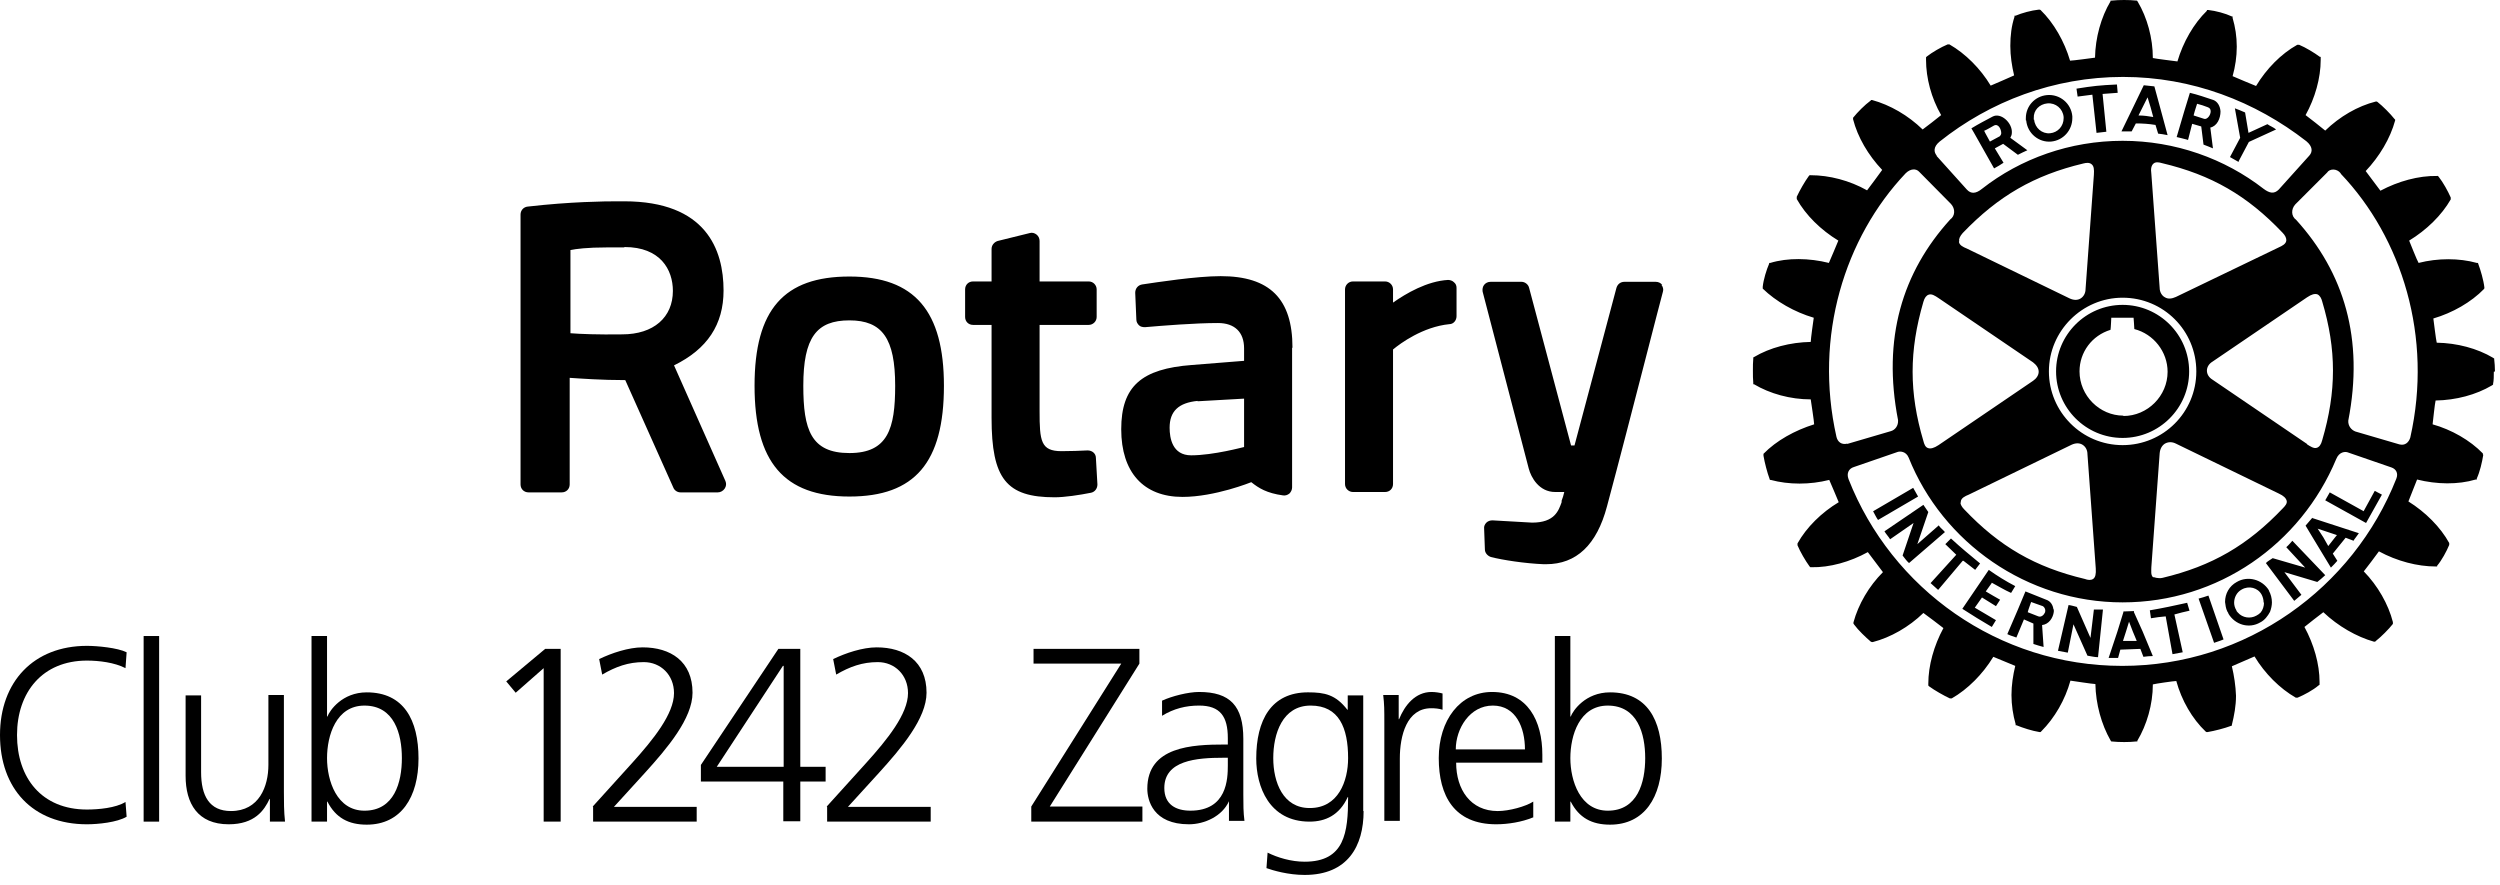 <svg width="161" height="57" viewBox="0 0 161 57" fill="none" xmlns="http://www.w3.org/2000/svg">
<path d="M126.398 36.115L124.816 37.99L124.329 37.552L125.984 35.726C125.716 35.483 125.522 35.263 125.278 35.044L125.643 34.679C126.276 35.263 126.836 35.726 127.518 36.286L127.201 36.7C126.958 36.505 126.69 36.31 126.447 36.115M123.209 31.417L120.628 32.926C120.726 33.097 120.823 33.316 120.945 33.486L123.525 31.977C123.404 31.758 123.331 31.636 123.209 31.417ZM124.864 33.827L123.477 35.044L124.183 32.975C124.061 32.805 123.988 32.683 123.866 32.512L121.359 34.217C121.456 34.387 121.602 34.533 121.724 34.728L123.233 33.681L122.527 35.775C122.649 35.921 122.771 36.115 122.941 36.261L125.254 34.265C125.132 34.119 124.962 33.997 124.864 33.851V33.827ZM128.273 37.527C128.686 37.746 129.076 37.99 129.514 38.185L129.782 37.746C129.173 37.43 128.589 37.065 128.078 36.7L126.374 39.207C127.007 39.621 127.615 39.986 128.273 40.376L128.54 39.938L127.177 39.134L127.64 38.477L128.54 39.037L128.808 38.623C128.516 38.453 128.2 38.282 127.883 38.087L128.248 37.576L128.273 37.527ZM136.696 28.203C134.334 28.203 132.411 26.28 132.411 23.919C132.411 21.557 134.334 19.634 136.696 19.634C139.057 19.634 140.981 21.557 140.981 23.919C140.981 26.28 139.057 28.203 136.696 28.203ZM136.745 26.791C138.303 26.791 139.593 25.501 139.593 23.943C139.593 22.653 138.692 21.509 137.451 21.192C137.451 21.07 137.402 20.462 137.402 20.462H135.966C135.966 20.462 135.941 21.095 135.917 21.241C134.724 21.606 133.921 22.677 133.921 23.919C133.921 25.477 135.211 26.767 136.745 26.767V26.791ZM130.464 7.754V7.608C130.464 6.829 131.048 6.196 131.827 6.123C132.655 6.05 133.385 6.658 133.458 7.486V7.608C133.458 8.387 132.874 9.044 132.095 9.117C131.291 9.19 130.561 8.582 130.488 7.754H130.464ZM130.999 7.705C131.048 8.241 131.51 8.63 132.022 8.582C132.533 8.533 132.898 8.119 132.898 7.608C132.898 7.608 132.898 7.559 132.898 7.535C132.849 6.999 132.387 6.61 131.851 6.658C131.34 6.707 130.951 7.096 130.975 7.608V7.705H130.999ZM137.231 8.46C136.988 8.46 136.866 8.46 136.623 8.46L137.378 6.902L138.059 5.49L138.741 5.563L139.106 6.902L139.593 8.703C139.374 8.655 139.179 8.63 138.984 8.606L138.814 8.046C138.376 7.973 137.962 7.949 137.548 7.949L137.28 8.46H137.231ZM137.743 7.437C138.059 7.437 138.376 7.486 138.668 7.535L138.497 6.902L138.303 6.269L137.986 6.902L137.718 7.437H137.743ZM134.748 6.098L135.016 8.557L135.649 8.484L135.406 6.05L136.379 5.977L136.331 5.441C135.235 5.49 134.797 5.538 133.726 5.709L133.799 6.22L134.748 6.098ZM134.846 39.256L134.627 41.082L133.75 39.086C133.555 39.037 133.409 38.988 133.215 38.964L132.533 41.91C132.752 41.958 132.947 41.983 133.166 42.031L133.531 40.205L134.432 42.226C134.627 42.25 134.87 42.323 135.113 42.323L135.43 39.256C135.26 39.256 135.04 39.256 134.87 39.256H134.846ZM152.228 32.926L150.037 31.709L149.745 32.22L152.374 33.681L153.396 31.855L152.934 31.612L152.228 32.902V32.926ZM148.917 33.364L151.911 34.338C151.911 34.338 151.79 34.509 151.717 34.606C151.668 34.679 151.595 34.752 151.571 34.825L151.059 34.63L150.232 35.653L150.524 36.115C150.402 36.261 150.256 36.408 150.11 36.554L148.917 34.582L148.479 33.851L148.917 33.34V33.364ZM149.258 34.046L149.623 34.606L149.939 35.166L150.378 34.606L150.499 34.46L149.258 34.046ZM146.117 38.039C146.239 38.258 146.312 38.526 146.312 38.793C146.312 38.988 146.263 39.207 146.19 39.402C146.044 39.67 145.85 39.938 145.557 40.084C144.851 40.498 143.951 40.254 143.512 39.524C143.512 39.475 143.464 39.426 143.439 39.378C143.342 39.183 143.318 38.964 143.293 38.769C143.293 38.233 143.561 37.746 144.048 37.479C144.754 37.065 145.679 37.308 146.117 38.014V38.039ZM145.776 38.793C145.776 38.623 145.728 38.453 145.655 38.306C145.411 37.844 144.827 37.698 144.364 37.966C144.048 38.136 143.878 38.477 143.878 38.818C143.878 38.964 143.926 39.158 144.024 39.305C144.024 39.353 144.072 39.402 144.121 39.451C144.413 39.791 144.924 39.864 145.314 39.645C145.411 39.597 145.509 39.524 145.582 39.451C145.728 39.28 145.801 39.037 145.801 38.818L145.776 38.793ZM147.213 35.215L148.454 36.554L146.361 35.945C146.19 36.067 146.069 36.115 145.923 36.261L147.748 38.696C147.894 38.574 148.065 38.428 148.211 38.306L147.115 36.846L149.233 37.479C149.38 37.357 149.574 37.211 149.745 37.041L147.627 34.825C147.627 34.825 147.383 35.117 147.237 35.239L147.213 35.215ZM160.602 23.943C160.602 24.211 160.602 24.503 160.554 24.722V24.771L160.481 24.82C159.458 25.428 158.168 25.769 156.853 25.793C156.805 25.964 156.683 27.132 156.659 27.327C157.876 27.668 159.069 28.349 159.896 29.201V29.25L159.921 29.299C159.848 29.762 159.702 30.394 159.507 30.808V30.881H159.434C158.29 31.222 156.926 31.198 155.66 30.881C155.612 31.027 155.149 32.147 155.101 32.293C156.196 32.975 157.17 33.949 157.73 34.971V35.02V35.093C157.559 35.507 157.243 36.091 156.951 36.432V36.481H156.853C155.685 36.481 154.37 36.14 153.202 35.507C153.104 35.653 152.35 36.651 152.228 36.797C153.129 37.722 153.81 38.915 154.102 40.059V40.132V40.181C153.835 40.522 153.348 41.009 153.007 41.276L152.958 41.325H152.885C151.765 41.009 150.572 40.327 149.623 39.426C149.477 39.524 148.527 40.278 148.406 40.376C149.014 41.496 149.38 42.762 149.38 43.93V44.1L149.306 44.149C148.966 44.441 148.381 44.758 147.968 44.928H147.919H147.846C146.823 44.344 145.85 43.37 145.192 42.275C145.046 42.348 143.878 42.835 143.732 42.908C143.878 43.516 143.975 44.173 143.999 44.806C143.999 45.464 143.878 46.097 143.732 46.681V46.73L143.658 46.754C143.269 46.9 142.612 47.071 142.173 47.144H142.1L142.052 47.119C141.175 46.291 140.494 45.099 140.153 43.857C140.007 43.857 138.814 44.028 138.643 44.076C138.643 45.366 138.254 46.681 137.645 47.703V47.752H137.548C137.134 47.801 136.477 47.801 136.014 47.752H135.966L135.917 47.679C135.333 46.657 134.967 45.342 134.943 44.052C134.773 44.052 133.507 43.857 133.336 43.833C132.995 45.074 132.314 46.243 131.462 47.095L131.413 47.144H131.34C130.877 47.071 130.269 46.876 129.855 46.705H129.806V46.632C129.636 46.048 129.539 45.391 129.539 44.758C129.539 44.125 129.636 43.492 129.782 42.883C129.612 42.81 128.54 42.372 128.37 42.299C127.688 43.419 126.715 44.393 125.692 44.977H125.643H125.57C125.156 44.782 124.597 44.466 124.231 44.198L124.183 44.149V44.028C124.183 42.859 124.548 41.569 125.156 40.449C125.035 40.351 124.012 39.572 123.866 39.475C122.941 40.376 121.748 41.057 120.604 41.35H120.555L120.482 41.325C120.141 41.033 119.679 40.595 119.411 40.23L119.362 40.157V40.084C119.679 38.915 120.361 37.746 121.261 36.846C121.164 36.7 120.385 35.702 120.288 35.556C119.143 36.188 117.829 36.554 116.66 36.529H116.587L116.538 36.481C116.271 36.115 115.93 35.531 115.759 35.117V35.044V34.996C116.344 33.949 117.317 32.999 118.413 32.342C118.34 32.172 117.877 31.052 117.804 30.906C116.563 31.222 115.199 31.222 114.031 30.906H113.982L113.958 30.833C113.812 30.443 113.641 29.786 113.568 29.348V29.275V29.226C114.396 28.374 115.589 27.716 116.831 27.327C116.831 27.157 116.636 25.891 116.611 25.72C115.297 25.72 113.982 25.355 112.96 24.746H112.911V24.649C112.887 24.43 112.887 24.162 112.887 23.87C112.887 23.578 112.887 23.334 112.911 23.091V23.018L112.96 22.994C113.982 22.385 115.297 22.044 116.611 22.02C116.611 21.849 116.782 20.608 116.806 20.462C115.565 20.097 114.372 19.415 113.52 18.587V18.538V18.465C113.568 18.003 113.763 17.37 113.934 16.98V16.932H114.007C115.126 16.591 116.514 16.615 117.78 16.932C117.853 16.786 118.316 15.666 118.389 15.495C117.269 14.814 116.295 13.864 115.711 12.818V12.745V12.671C115.905 12.258 116.222 11.698 116.49 11.332L116.538 11.284H116.611C117.804 11.284 119.119 11.625 120.239 12.258C120.336 12.136 121.115 11.089 121.213 10.943C120.312 9.994 119.63 8.825 119.338 7.681V7.632V7.583C119.63 7.218 120.093 6.756 120.458 6.488L120.507 6.439H120.555C121.724 6.756 122.892 7.437 123.818 8.338C123.964 8.241 124.864 7.535 125.01 7.413C124.377 6.317 124.037 5.027 124.037 3.859V3.688L124.085 3.64C124.426 3.372 125.01 3.031 125.424 2.861H125.473H125.546C126.568 3.445 127.542 4.419 128.2 5.514C128.37 5.441 129.563 4.93 129.709 4.857C129.563 4.248 129.465 3.591 129.465 2.958C129.465 2.301 129.539 1.668 129.733 1.083V1.01H129.806C130.196 0.84 130.829 0.669 131.291 0.621H131.364L131.413 0.645C132.265 1.473 132.947 2.666 133.312 3.907C133.482 3.907 134.748 3.737 134.919 3.713C134.943 2.422 135.308 1.108 135.917 0.085V0.037H136.014C136.452 -0.012 137.134 -0.012 137.572 0.037H137.621L137.67 0.11C138.278 1.132 138.643 2.447 138.643 3.737C138.838 3.786 140.055 3.932 140.226 3.956C140.591 2.714 141.273 1.522 142.125 0.694V0.645H142.222C142.685 0.694 143.318 0.864 143.732 1.059H143.78V1.156C143.951 1.741 144.048 2.349 144.048 3.007C144.048 3.64 143.951 4.297 143.78 4.905C143.926 4.979 145.119 5.465 145.29 5.538C145.947 4.443 146.896 3.469 147.943 2.885H147.992H148.065C148.479 3.055 149.039 3.396 149.404 3.664H149.453V3.859C149.453 5.027 149.087 6.317 148.479 7.413C148.625 7.51 149.599 8.289 149.745 8.411C150.67 7.51 151.838 6.829 153.007 6.537H153.056L153.104 6.561C153.445 6.829 153.932 7.316 154.2 7.656L154.248 7.705V7.754C153.932 8.922 153.226 10.091 152.35 11.016C152.447 11.162 153.202 12.136 153.299 12.282C154.443 11.673 155.758 11.308 156.951 11.332H156.999L157.048 11.381C157.34 11.746 157.657 12.331 157.827 12.72V12.793V12.842C157.243 13.864 156.269 14.814 155.149 15.495C155.222 15.666 155.66 16.786 155.758 16.932C156.999 16.615 158.363 16.615 159.507 16.932H159.58L159.604 17.005C159.75 17.394 159.945 18.052 159.994 18.514V18.563L159.969 18.612C159.142 19.464 157.949 20.145 156.707 20.511C156.732 20.681 156.878 21.898 156.926 22.069C158.241 22.093 159.531 22.434 160.554 23.042L160.627 23.091V23.14C160.651 23.359 160.675 23.627 160.675 23.919L160.602 23.943ZM124.694 10.018L126.666 12.209C126.934 12.501 127.25 12.477 127.64 12.16C130.123 10.213 133.312 9.068 136.696 9.068C140.08 9.068 143.269 10.213 145.776 12.16C146.166 12.452 146.458 12.501 146.75 12.209L148.722 10.018C148.941 9.774 148.941 9.434 148.527 9.093C145.241 6.537 141.175 4.954 136.72 4.954C132.265 4.954 128.151 6.537 124.913 9.117C124.499 9.458 124.523 9.799 124.743 10.042L124.694 10.018ZM124.84 19.196C124.621 19.05 124.402 18.904 124.207 18.977C124.061 19.025 123.939 19.172 123.866 19.439C122.941 22.604 122.941 25.282 123.866 28.398C123.915 28.593 123.988 28.812 124.183 28.861C124.329 28.909 124.548 28.861 124.84 28.666L130.926 24.527C131.145 24.381 131.291 24.162 131.291 23.943C131.291 23.7 131.145 23.505 130.926 23.334L124.84 19.196ZM126.155 15.569C126.179 15.788 126.422 15.909 126.666 16.007L133.288 19.22C133.555 19.342 133.799 19.342 133.994 19.22C134.188 19.099 134.31 18.879 134.31 18.612L134.846 11.259C134.87 10.894 134.846 10.7 134.7 10.578C134.554 10.456 134.359 10.48 134.164 10.529C130.999 11.284 128.686 12.623 126.398 15.008C126.228 15.203 126.13 15.398 126.179 15.52L126.155 15.569ZM126.252 32.366C126.252 32.488 126.349 32.658 126.495 32.804C128.759 35.19 131.072 36.529 134.261 37.284C134.456 37.357 134.651 37.381 134.797 37.284C134.943 37.187 134.992 36.968 134.967 36.602L134.432 29.25C134.432 28.982 134.31 28.763 134.115 28.642C133.921 28.52 133.677 28.52 133.409 28.642L126.788 31.855C126.544 31.953 126.301 32.074 126.276 32.293C126.276 32.293 126.276 32.342 126.276 32.366H126.252ZM136.696 28.666C139.325 28.666 141.443 26.548 141.443 23.919C141.443 21.29 139.325 19.172 136.696 19.172C134.091 19.172 131.949 21.314 131.949 23.919C131.949 26.524 134.067 28.666 136.696 28.666ZM138.692 37.162C138.692 37.162 138.984 37.284 139.276 37.211C142.441 36.456 144.754 35.117 147.018 32.731C147.164 32.585 147.31 32.415 147.261 32.245C147.213 32.074 147.067 31.928 146.75 31.782L140.128 28.569C139.885 28.447 139.642 28.447 139.422 28.569C139.228 28.69 139.106 28.909 139.082 29.201L138.546 36.529C138.546 36.773 138.497 37.041 138.668 37.187L138.692 37.162ZM148.576 28.617C148.771 28.739 149.014 28.909 149.209 28.836C149.355 28.788 149.477 28.642 149.55 28.349C150.475 25.209 150.475 22.507 149.55 19.415C149.501 19.22 149.404 19.025 149.233 18.952C149.063 18.904 148.868 18.952 148.576 19.147L142.49 23.286C142.246 23.432 142.125 23.651 142.125 23.87C142.125 24.089 142.246 24.308 142.49 24.454L148.576 28.593V28.617ZM147.237 15.447C147.237 15.325 147.164 15.155 146.994 14.984C144.73 12.598 142.417 11.259 139.228 10.505C139.057 10.456 138.838 10.407 138.692 10.529C138.546 10.651 138.497 10.87 138.546 11.186L139.082 18.538C139.082 18.806 139.228 19.05 139.422 19.147C139.617 19.269 139.861 19.244 140.128 19.123L146.75 15.934C146.969 15.836 147.213 15.714 147.237 15.495C147.237 15.495 147.237 15.447 147.237 15.422V15.447ZM118.949 28.593L121.773 27.765C122.04 27.692 122.259 27.424 122.235 27.059C121.213 21.801 122.503 17.54 125.595 14.132C125.911 13.913 125.936 13.45 125.643 13.134L123.598 11.065C123.404 10.846 123.039 10.846 122.722 11.162C118.803 15.301 116.806 21.655 118.267 28.13C118.34 28.447 118.583 28.666 118.973 28.569L118.949 28.593ZM154.005 30.102L151.181 29.128C151.035 29.08 150.645 29.08 150.451 29.567C148.162 35.044 142.855 38.793 136.696 38.793C130.537 38.793 125.108 34.947 122.917 29.469C122.746 29.055 122.357 29.055 122.211 29.104L119.387 30.078C119.07 30.175 118.9 30.468 119.046 30.857C121.821 37.917 128.686 42.883 136.672 42.883C144.657 42.883 151.546 37.868 154.321 30.833C154.468 30.468 154.297 30.2 154.005 30.102ZM150.743 11.162C150.475 10.821 150.012 10.87 149.866 11.113L147.821 13.158C147.529 13.475 147.554 13.937 147.87 14.156C150.962 17.565 152.252 21.825 151.23 27.084C151.205 27.424 151.424 27.692 151.692 27.79L154.516 28.617C154.881 28.715 155.125 28.495 155.222 28.179C156.683 21.703 154.687 15.325 150.743 11.186V11.162ZM144.17 10.383L144.827 9.141L146.58 8.338C146.409 8.192 146.19 8.119 146.02 7.997L144.803 8.557L144.584 7.243C144.316 7.121 144.17 7.072 143.926 6.975L144.267 8.874L143.61 10.115L144.17 10.432V10.383ZM140.859 38.818C139.982 39.013 139.301 39.158 138.449 39.305L138.522 39.816C138.838 39.767 139.13 39.718 139.471 39.694L139.909 42.129L140.567 42.007L140.031 39.572C140.372 39.475 140.664 39.402 141.005 39.329L140.859 38.842V38.818ZM132.265 39.232V39.402C132.216 39.791 131.949 40.205 131.51 40.254L131.608 41.666C131.413 41.617 131.17 41.544 130.951 41.471V40.157L130.342 39.889L129.855 41.057C129.66 40.984 129.465 40.936 129.271 40.838L129.879 39.426L129.952 39.256L130.439 38.087L131.778 38.623C132.07 38.72 132.216 38.988 132.241 39.256L132.265 39.232ZM131.705 39.232C131.705 39.232 131.657 39.086 131.559 39.037L130.804 38.769L130.634 39.256L130.585 39.426L131.267 39.694C131.462 39.767 131.632 39.597 131.705 39.426C131.705 39.378 131.73 39.305 131.705 39.256V39.232ZM140.859 8.995C140.615 8.922 140.445 8.898 140.177 8.825L140.664 7.17L141.029 5.977C141.54 6.098 142.027 6.269 142.539 6.439C142.806 6.537 142.977 6.829 143.001 7.17C143.001 7.632 142.782 8.119 142.344 8.216L142.514 9.555C142.295 9.458 142.149 9.409 141.906 9.312L141.76 8.143L141.175 7.973L140.908 9.02L140.859 8.995ZM141.273 7.437L141.954 7.656C142.149 7.705 142.368 7.413 142.368 7.17C142.368 7.048 142.32 6.95 142.173 6.902C141.93 6.804 141.76 6.756 141.492 6.683L141.346 7.145L141.273 7.413V7.437ZM137.986 40.668L138.643 42.25C138.424 42.25 138.23 42.275 138.035 42.299L137.84 41.788L136.55 41.837L136.404 42.372C136.185 42.372 136.014 42.372 135.795 42.372L136.355 40.692L136.745 39.426V39.378L137.426 39.353V39.426L137.986 40.668ZM137.597 41.252L137.353 40.668L137.11 40.035L136.915 40.668L136.72 41.276H137.597V41.252ZM141.589 38.55L142.587 41.398C142.782 41.325 142.977 41.276 143.196 41.179L142.222 38.355C141.954 38.453 141.833 38.477 141.589 38.55ZM127.128 8.557L126.958 8.265C127.396 7.997 127.859 7.754 128.321 7.51C128.857 7.218 129.612 7.924 129.563 8.557C129.563 8.679 129.514 8.776 129.465 8.874L130.561 9.677C130.342 9.774 130.196 9.847 129.952 9.969L129.003 9.263L128.467 9.555L129.027 10.48C128.808 10.627 128.686 10.7 128.419 10.846L127.128 8.557ZM127.786 8.435L127.859 8.582L128.151 9.117L128.784 8.776C128.784 8.776 128.881 8.679 128.881 8.582C128.881 8.314 128.686 7.924 128.394 8.095C128.175 8.216 128.029 8.314 127.761 8.435H127.786Z" fill="black"/>
<path d="M8.082 43.029C7.376 42.664 6.378 42.542 5.599 42.542C2.727 42.542 1.096 44.587 1.096 47.338C1.096 50.089 2.678 52.134 5.599 52.134C6.33 52.134 7.449 52.037 8.082 51.647L8.155 52.597C7.547 52.962 6.305 53.084 5.599 53.084C2.094 53.084 0 50.771 0 47.338C0 43.906 2.167 41.593 5.599 41.593C6.257 41.593 7.571 41.715 8.155 42.007L8.082 43.029Z" fill="black"/>
<path d="M10.248 40.96H9.25V52.913H10.248V40.96Z" fill="black"/>
<path d="M18.283 50.99C18.283 51.623 18.283 52.256 18.356 52.913H17.382V51.452H17.358C17.017 52.183 16.408 53.084 14.728 53.084C12.732 53.084 11.953 51.745 11.953 49.967V44.782H12.951V49.724C12.951 51.258 13.487 52.231 14.874 52.231C16.7 52.231 17.285 50.625 17.285 49.261V44.758H18.283V50.965V50.99Z" fill="black"/>
<path d="M20.062 40.96H21.061V46.146H21.085C21.231 45.756 22.034 44.588 23.617 44.588C26.003 44.588 26.952 46.365 26.952 48.848C26.952 51.331 25.832 53.108 23.617 53.108C22.448 53.108 21.621 52.67 21.085 51.623H21.061V52.913H20.062V40.96ZM23.471 45.44C21.645 45.44 21.061 47.363 21.061 48.824C21.061 50.284 21.694 52.208 23.471 52.208C25.394 52.208 25.881 50.382 25.881 48.824C25.881 47.266 25.394 45.44 23.471 45.44Z" fill="black"/>
<path d="M66.414 51.94L72.208 42.737H66.56V41.788H73.377V42.737L67.607 51.94H73.571V52.913H66.414V51.94Z" fill="black"/>
<path d="M79.169 51.599H79.145C78.707 52.572 77.563 53.084 76.565 53.084C74.252 53.084 73.887 51.526 73.887 50.795C73.887 48.069 76.784 47.947 78.877 47.947H79.072V47.533C79.072 46.145 78.585 45.439 77.222 45.439C76.37 45.439 75.591 45.634 74.836 46.097V45.123C75.469 44.831 76.516 44.563 77.222 44.563C79.218 44.563 80.07 45.464 80.07 47.582V51.16C80.07 51.818 80.07 52.305 80.143 52.864H79.145V51.55L79.169 51.599ZM79.072 48.799H78.78C77.052 48.799 74.982 48.969 74.982 50.747C74.982 51.818 75.737 52.207 76.662 52.207C79.023 52.207 79.072 50.162 79.072 49.286V48.799Z" fill="black"/>
<path d="M87.816 52.231C87.816 54.495 86.794 56.346 84.019 56.346C82.947 56.346 81.974 56.053 81.56 55.907L81.633 54.909C82.266 55.226 83.142 55.494 84.019 55.494C86.599 55.494 86.818 53.619 86.818 51.331H86.794C86.258 52.499 85.357 52.913 84.335 52.913C81.73 52.913 80.902 50.649 80.902 48.847C80.902 46.389 81.852 44.587 84.238 44.587C85.309 44.587 86.015 44.733 86.769 45.707H86.794V44.782H87.792V52.231H87.816ZM84.359 52.037C86.185 52.037 86.818 50.308 86.818 48.823C86.818 46.876 86.234 45.439 84.408 45.439C82.582 45.439 81.998 47.265 81.998 48.823C81.998 50.381 82.631 52.037 84.335 52.037H84.359Z" fill="black"/>
<path d="M89.151 46.584C89.151 45.683 89.151 45.366 89.078 44.758H90.076V46.316H90.101C90.466 45.415 91.147 44.563 92.194 44.563C92.438 44.563 92.73 44.612 92.9 44.66V45.707C92.681 45.634 92.413 45.61 92.17 45.61C90.588 45.61 90.149 47.387 90.149 48.848V52.864H89.151V46.559V46.584Z" fill="black"/>
<path d="M98.718 52.645C98.012 52.938 97.111 53.084 96.357 53.084C93.654 53.084 92.656 51.258 92.656 48.823C92.656 46.389 94.019 44.563 96.089 44.563C98.377 44.563 99.327 46.413 99.327 48.604V49.115H93.776C93.776 50.844 94.701 52.232 96.454 52.232C97.184 52.232 98.255 51.939 98.742 51.623V52.645H98.718ZM98.207 48.263C98.207 46.851 97.623 45.439 96.138 45.439C94.653 45.439 93.752 46.924 93.752 48.263H98.207Z" fill="black"/>
<path d="M100.133 40.96H101.131V46.146H101.155C101.301 45.756 102.105 44.588 103.687 44.588C106.073 44.588 107.022 46.365 107.022 48.848C107.022 51.331 105.903 53.108 103.687 53.108C102.519 53.108 101.691 52.67 101.155 51.623H101.131V52.913H100.133V40.96ZM103.541 45.44C101.715 45.44 101.131 47.363 101.131 48.824C101.131 50.284 101.764 52.208 103.541 52.208C105.464 52.208 105.951 50.382 105.951 48.824C105.951 47.266 105.464 45.44 103.541 45.44Z" fill="black"/>
<path d="M35.109 41.788H36.107V52.913H35.012V43.029L33.21 44.612L32.602 43.882L35.109 41.788Z" fill="black"/>
<path d="M38.172 51.939L40.728 49.115C42.067 47.63 43.406 45.975 43.406 44.636C43.406 43.467 42.554 42.64 41.458 42.64C40.46 42.64 39.657 42.932 38.781 43.443L38.586 42.445C39.389 42.055 40.485 41.69 41.385 41.69C43.187 41.69 44.599 42.591 44.599 44.612C44.599 46.267 42.968 48.19 41.532 49.773L39.535 51.964H44.867V52.913H38.196V51.964L38.172 51.939Z" fill="black"/>
<path d="M45.137 49.262L50.127 41.788H51.539V49.383H53.17V50.333H51.539V52.889H50.444V50.333H45.137V49.262ZM50.444 42.883H50.419L46.159 49.383H50.468V42.883H50.444Z" fill="black"/>
<path d="M53.242 51.939L55.798 49.115C57.137 47.63 58.476 45.975 58.476 44.636C58.476 43.467 57.624 42.64 56.529 42.64C55.531 42.64 54.727 42.932 53.851 43.443L53.656 42.445C54.459 42.055 55.555 41.69 56.456 41.69C58.257 41.69 59.669 42.591 59.669 44.612C59.669 46.267 58.038 48.19 56.602 49.773L54.605 51.964H59.937V52.913H53.267V51.964L53.242 51.939Z" fill="black"/>
<path d="M70.576 29.494L70.674 31.198C70.674 31.466 70.503 31.685 70.26 31.733C69.529 31.88 68.555 32.026 67.923 32.026C64.806 32.026 63.857 30.833 63.857 26.913V20.924H62.664C62.372 20.924 62.153 20.705 62.153 20.413V18.636C62.153 18.344 62.372 18.125 62.664 18.125H63.857V16.031C63.857 15.788 64.027 15.593 64.246 15.52L66.316 15.009C66.462 14.96 66.632 15.009 66.754 15.106C66.876 15.203 66.949 15.349 66.949 15.52V18.125H70.114C70.406 18.125 70.625 18.368 70.625 18.636V20.413C70.625 20.705 70.381 20.924 70.114 20.924H66.949V26.475C66.949 28.398 67.022 29.055 68.361 29.055C68.872 29.055 69.627 29.031 70.041 29.007C70.333 29.007 70.576 29.202 70.576 29.494ZM60.789 24.844C60.789 29.786 58.915 31.977 54.703 31.977C50.492 31.977 48.593 29.762 48.593 24.844C48.593 19.926 50.492 17.808 54.703 17.808C58.915 17.808 60.789 20.048 60.789 24.844ZM57.649 24.844C57.649 21.801 56.821 20.632 54.703 20.632C52.585 20.632 51.733 21.728 51.733 24.844C51.733 27.668 52.22 29.177 54.703 29.177C57.187 29.177 57.649 27.595 57.649 24.844ZM107.045 18.344C106.947 18.222 106.801 18.149 106.631 18.149H104.61C104.367 18.149 104.172 18.295 104.099 18.539L101.397 28.69H101.177L98.475 18.539C98.427 18.32 98.207 18.149 97.988 18.149H95.992C95.822 18.149 95.676 18.222 95.578 18.344C95.481 18.465 95.457 18.636 95.481 18.782L98.451 30.175C98.597 30.735 99.108 31.685 100.155 31.685H100.739C100.691 31.88 100.642 32.074 100.569 32.245V32.342C100.374 32.878 100.131 33.657 98.67 33.657L96.114 33.511C95.968 33.511 95.822 33.559 95.724 33.657C95.627 33.754 95.554 33.9 95.578 34.046L95.627 35.385C95.627 35.604 95.797 35.799 96.016 35.872C96.771 36.067 98.207 36.286 99.4 36.335C99.449 36.335 99.522 36.335 99.571 36.335C101.518 36.335 102.833 35.093 103.49 32.61C104.269 29.713 105.219 26.012 105.925 23.286C106.241 22.069 106.509 21.022 106.704 20.267L107.093 18.782C107.142 18.636 107.093 18.465 106.996 18.344H107.045ZM46.718 30.979C46.791 31.149 46.767 31.32 46.67 31.466C46.572 31.612 46.402 31.709 46.231 31.709H43.821C43.627 31.709 43.432 31.587 43.359 31.393L40.267 24.479C38.733 24.479 37.419 24.381 36.688 24.333V31.198C36.688 31.49 36.469 31.709 36.177 31.709H34.035C33.742 31.709 33.523 31.49 33.523 31.198V13.816C33.523 13.548 33.718 13.329 33.986 13.304C36.737 12.988 38.952 12.964 39.756 12.964C40.048 12.964 40.194 12.964 40.194 12.964C45.477 12.964 46.597 16.08 46.597 18.709C46.597 20.9 45.55 22.482 43.407 23.529L46.718 30.979ZM40.194 15.934H39.074C37.808 15.934 37.078 16.031 36.737 16.104V21.46C37.346 21.509 38.514 21.557 40.072 21.533C42.093 21.533 43.334 20.438 43.334 18.733C43.334 17.37 42.531 15.909 40.218 15.909L40.194 15.934ZM83.211 22.409V31.393C83.211 31.539 83.138 31.685 83.041 31.782C82.919 31.88 82.773 31.928 82.627 31.904C81.58 31.758 81.069 31.441 80.582 31.052C80.582 31.052 78.245 32.001 76.151 32.001C73.644 32.001 72.207 30.419 72.207 27.643C72.207 24.868 73.522 23.748 76.76 23.505L80.119 23.237V22.434C80.119 21.387 79.511 20.803 78.439 20.803C76.954 20.803 74.861 20.973 73.741 21.07C73.595 21.07 73.449 21.046 73.351 20.949C73.254 20.851 73.181 20.73 73.181 20.584L73.108 18.855C73.108 18.587 73.278 18.368 73.546 18.32C74.544 18.173 77.052 17.784 78.61 17.784C81.775 17.784 83.235 19.245 83.235 22.385L83.211 22.409ZM77.125 25.818C75.908 25.939 75.323 26.475 75.323 27.546C75.323 28.203 75.494 29.323 76.711 29.323C78.147 29.323 80.095 28.788 80.119 28.788V25.672L77.125 25.842V25.818ZM93.266 18.027C91.902 18.1 90.539 18.904 89.711 19.488V18.636C89.711 18.344 89.468 18.125 89.2 18.125H87.131C86.838 18.125 86.619 18.368 86.619 18.636V31.174C86.619 31.466 86.863 31.685 87.131 31.685H89.2C89.492 31.685 89.711 31.466 89.711 31.174V22.507C90.174 22.117 91.634 21.046 93.338 20.876C93.606 20.876 93.801 20.632 93.801 20.364V18.539C93.801 18.392 93.752 18.271 93.631 18.173C93.533 18.076 93.387 18.027 93.241 18.027H93.266Z" fill="black"/>
</svg>
